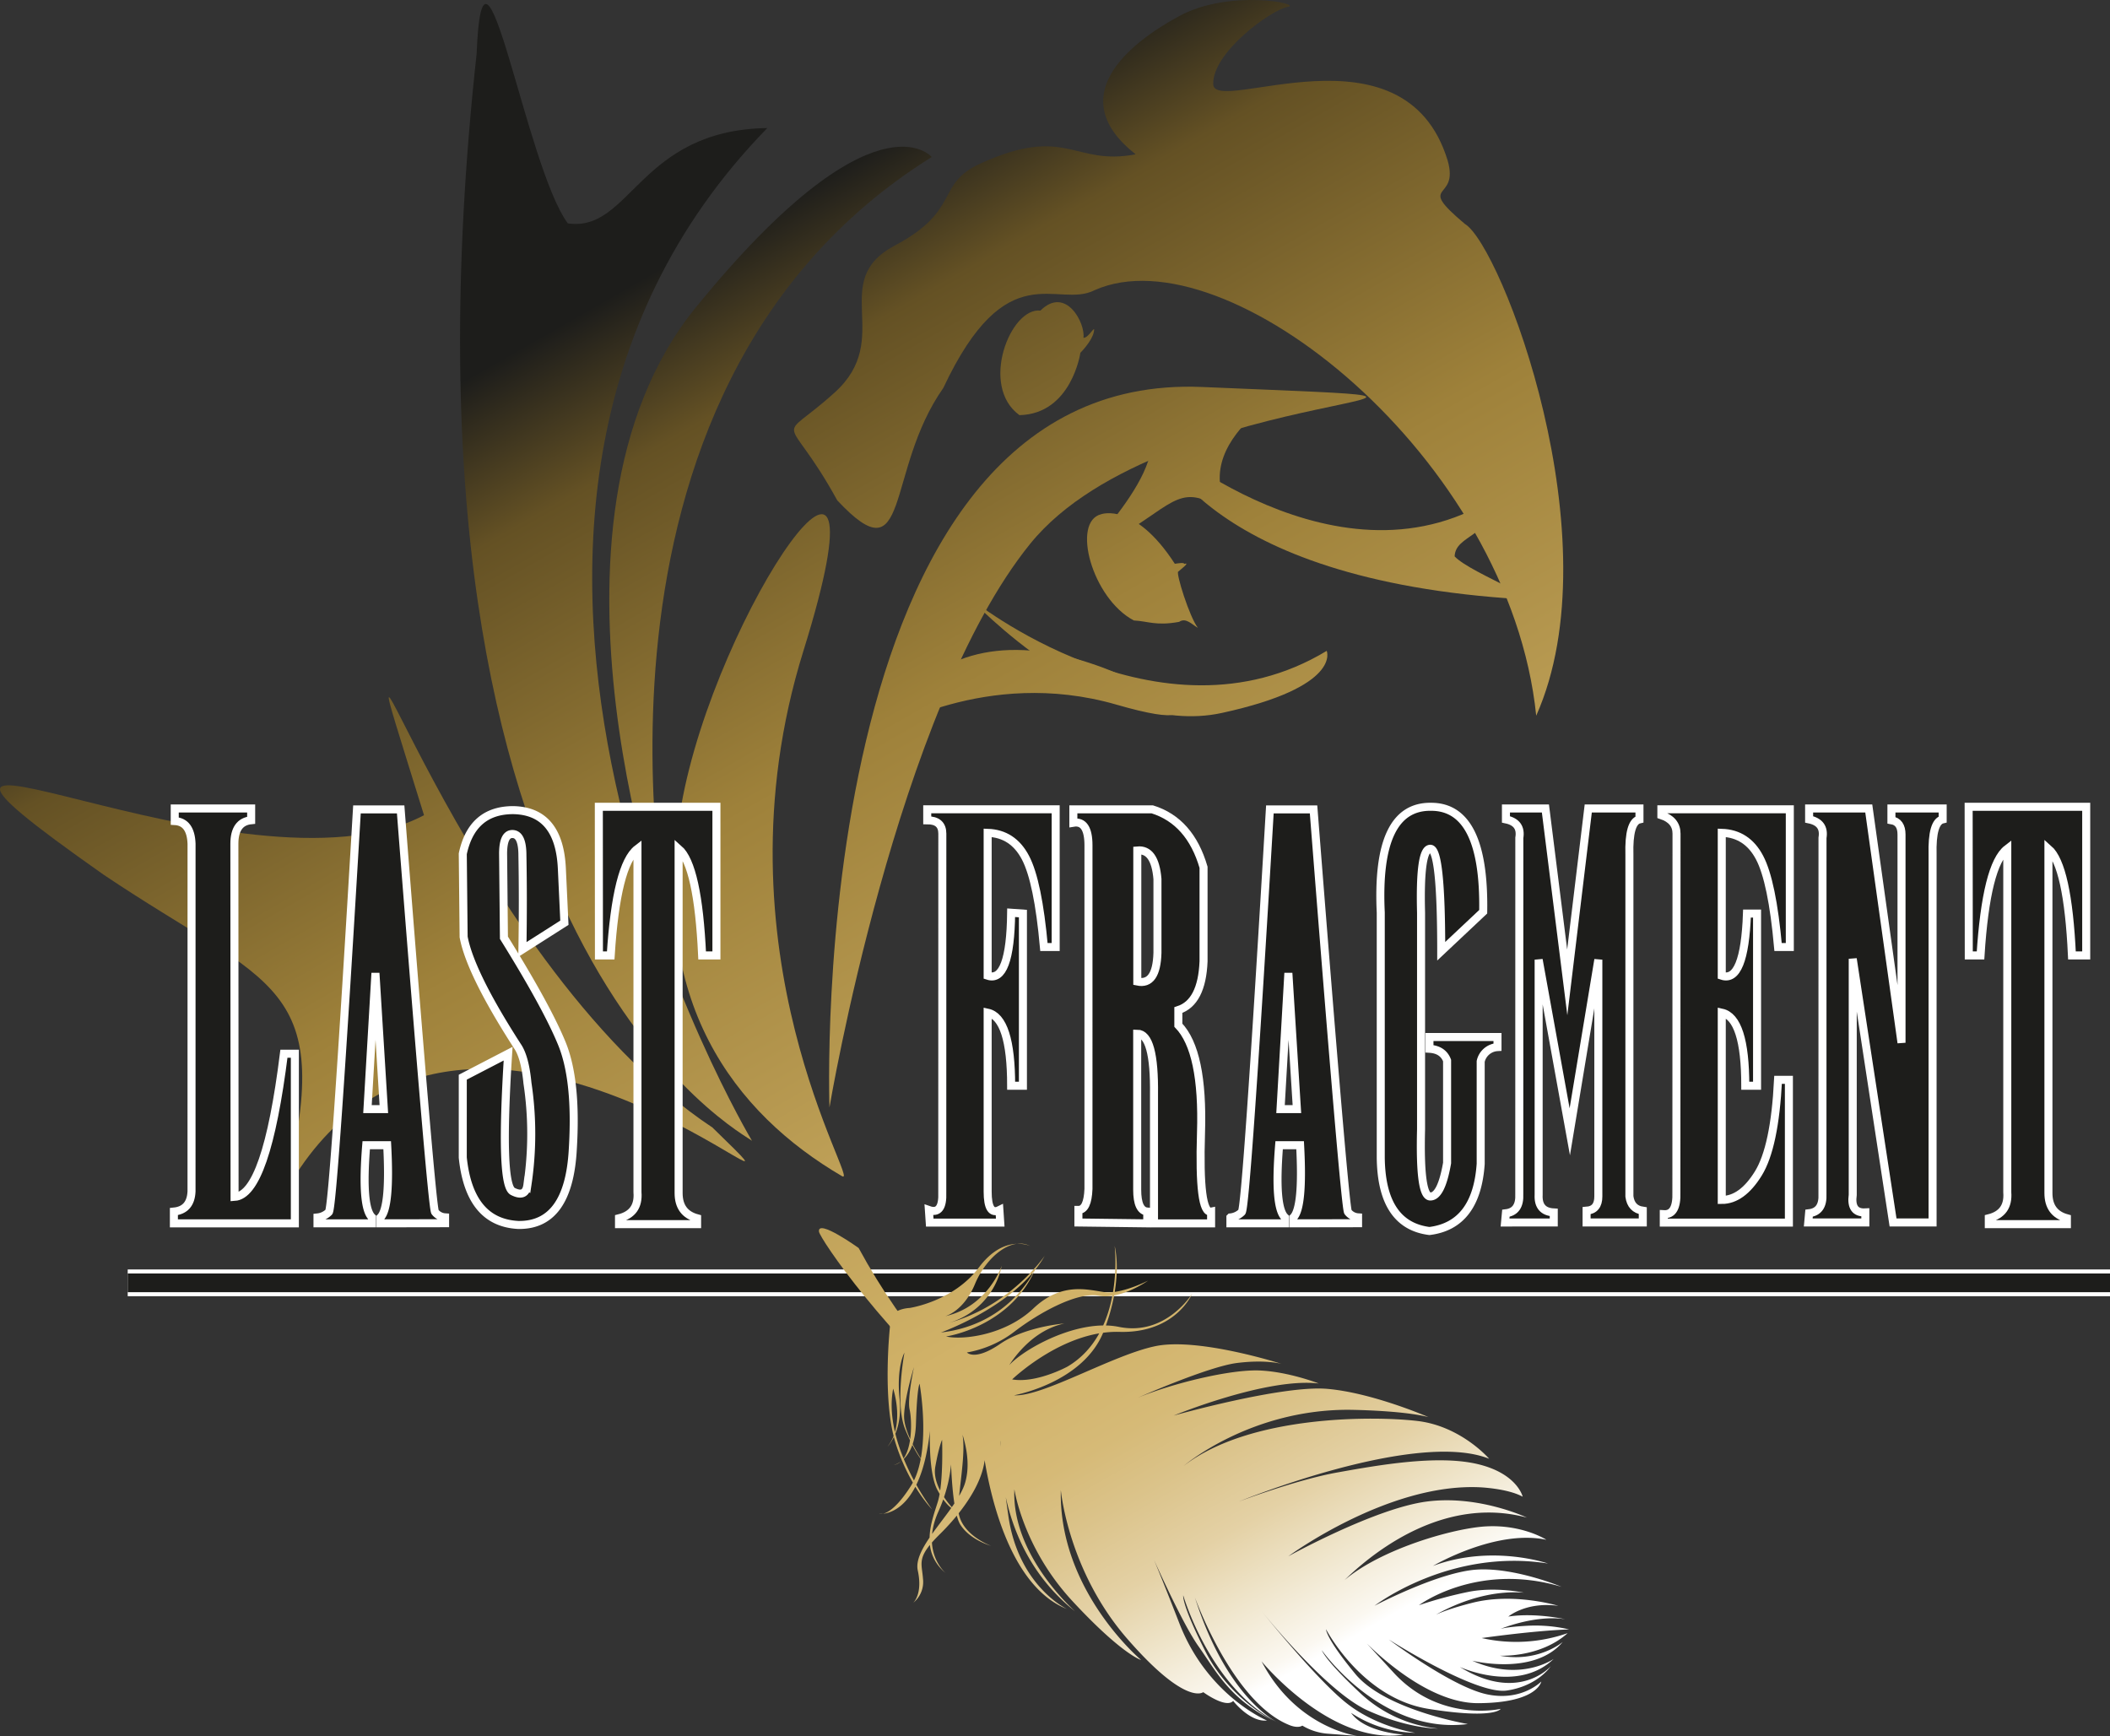 <svg xmlns="http://www.w3.org/2000/svg" xmlns:xlink="http://www.w3.org/1999/xlink" viewBox="0 0 788.6 648.95"><rect x="0" y="0" width="788.6" height="648.95" fill="#333333" stroke="none"/><defs><style>.cls-1,.cls-2,.cls-21{fill:none;stroke-miterlimit:10;}.cls-1,.cls-21{stroke:#fff;}.cls-1{stroke-width:10px;}.cls-2{stroke:#1d1d1b;stroke-width:7px;}.cls-3{fill:url(#Dégradé_sans_nom_79);}.cls-4{fill:url(#Dégradé_sans_nom_79-2);}.cls-5{fill:url(#Dégradé_sans_nom_79-3);}.cls-6{fill:url(#Dégradé_sans_nom_79-4);}.cls-7{fill:url(#Dégradé_sans_nom_79-5);}.cls-8{fill:url(#Dégradé_sans_nom_79-6);}.cls-9{fill:url(#Dégradé_sans_nom_79-7);}.cls-10{fill:url(#Dégradé_sans_nom_79-8);}.cls-11{fill-rule:evenodd;fill:url(#Dégradé_sans_nom_79-9);}.cls-12{fill:url(#Dégradé_sans_nom_79-10);}.cls-13{fill:url(#Dégradé_sans_nom_79-11);}.cls-14{fill:url(#Dégradé_sans_nom_79-12);}.cls-15{fill:url(#Dégradé_sans_nom_79-13);}.cls-16{fill:url(#Dégradé_sans_nom_79-14);}.cls-17{fill:url(#Dégradé_sans_nom_79-15);}.cls-18{fill:url(#Dégradé_sans_nom_79-16);}.cls-19{fill:url(#Dégradé_sans_nom_79-17);}.cls-20{fill:#1d1d1b;}.cls-21{stroke-width:3px;}</style><linearGradient id="Dégradé_sans_nom_79" x1="588.21" y1="767.94" x2="304.21" y2="270.61" gradientUnits="userSpaceOnUse"><stop offset="0" stop-color="#fff"/><stop offset="0.01" stop-color="#fbf8f1"/><stop offset="0.06" stop-color="#eee3c7"/><stop offset="0.1" stop-color="#e4d1a5"/><stop offset="0.15" stop-color="#dbc38a"/><stop offset="0.19" stop-color="#d6ba77"/><stop offset="0.24" stop-color="#d2b46c"/><stop offset="0.29" stop-color="#d1b268"/><stop offset="0.67" stop-color="#9e813a"/><stop offset="0.9" stop-color="#645124"/><stop offset="1" stop-color="#1d1d1b"/></linearGradient><linearGradient id="Dégradé_sans_nom_79-2" x1="596.51" y1="763.2" x2="312.51" y2="265.87" xlink:href="#Dégradé_sans_nom_79"/><linearGradient id="Dégradé_sans_nom_79-3" x1="588.19" y1="767.95" x2="304.19" y2="270.62" xlink:href="#Dégradé_sans_nom_79"/><linearGradient id="Dégradé_sans_nom_79-4" x1="608.38" y1="756.42" x2="324.38" y2="259.09" xlink:href="#Dégradé_sans_nom_79"/><linearGradient id="Dégradé_sans_nom_79-5" x1="592.76" y1="765.34" x2="308.76" y2="268.01" xlink:href="#Dégradé_sans_nom_79"/><linearGradient id="Dégradé_sans_nom_79-6" x1="578.15" y1="773.69" x2="294.15" y2="276.35" xlink:href="#Dégradé_sans_nom_79"/><linearGradient id="Dégradé_sans_nom_79-7" x1="583.93" y1="770.39" x2="299.93" y2="273.05" xlink:href="#Dégradé_sans_nom_79"/><linearGradient id="Dégradé_sans_nom_79-8" x1="631.65" y1="743.13" x2="347.65" y2="245.8" xlink:href="#Dégradé_sans_nom_79"/><linearGradient id="Dégradé_sans_nom_79-9" x1="763.02" y1="668.12" x2="479.02" y2="170.78" xlink:href="#Dégradé_sans_nom_79"/><linearGradient id="Dégradé_sans_nom_79-10" x1="598.19" y1="762.24" x2="314.19" y2="264.91" xlink:href="#Dégradé_sans_nom_79"/><linearGradient id="Dégradé_sans_nom_79-11" x1="585.29" y1="769.61" x2="301.29" y2="272.28" xlink:href="#Dégradé_sans_nom_79"/><linearGradient id="Dégradé_sans_nom_79-12" x1="442.24" y1="851.3" x2="158.24" y2="353.97" xlink:href="#Dégradé_sans_nom_79"/><linearGradient id="Dégradé_sans_nom_79-13" x1="682.65" y1="714.01" x2="398.65" y2="216.68" xlink:href="#Dégradé_sans_nom_79"/><linearGradient id="Dégradé_sans_nom_79-14" x1="669.36" y1="721.6" x2="385.36" y2="224.27" xlink:href="#Dégradé_sans_nom_79"/><linearGradient id="Dégradé_sans_nom_79-15" x1="753.29" y1="673.67" x2="469.29" y2="176.34" xlink:href="#Dégradé_sans_nom_79"/><linearGradient id="Dégradé_sans_nom_79-16" x1="717.44" y1="694.14" x2="433.44" y2="196.81" xlink:href="#Dégradé_sans_nom_79"/><linearGradient id="Dégradé_sans_nom_79-17" x1="793.07" y1="650.96" x2="509.07" y2="153.63" xlink:href="#Dégradé_sans_nom_79"/></defs><g id="Couleur"><line class="cls-1" x1="47.73" y1="479.48" x2="788.6" y2="479.48"/><line class="cls-2" x1="47.73" y1="479.48" x2="788.6" y2="479.48"/></g><g id="Dessin"><path class="cls-3" d="M439.07,637.72s-3.05,27.53,2,43.77,13.72,25,13.72,25A92.53,92.53,0,0,1,443.15,685c-2.72-7.38-4.44-15.77-2.92-23.66,0,0,4.53,13.5-2.13,21.69,0,0,5.78-5.71,4.53-17.77s1.81-17.37,1.81-17.37-3.6,19.27.3,28.68,6.64,12.07,6.64,12.07-7.28-10.36-7.07-17.25S448,653.29,448,653.29s-2.57,11.83-1.62,15.88,1.46,19.43-6,20.74c0,0,7.94-1.53,8.36-15.4s1.36-15,1.36-15,4.65,25.64-3.13,38-12,10.63-12,10.63,15.49,2.06,19-31.08c0,0-.67,15.66,2.78,22.12s6.31,7.43,6.31,7.43-8.5-8.25-7.08-16.13,2.53-10,2.53-10,.59,16-1.59,23.12-7,18.41,3,26.75c0,0-9.59-7.85-2.82-23s4.56-25.81,4.56-25.81,0,24.86,3.68,30.65,11.52,7.92,11.52,7.92-13-4.63-12.3-15,3.91-25.63.06-30.55c0,0,5.53,11.56,2.52,21.88s-19.67,23.92-17.72,32.85-1.71,12.1-1.71,12.1a10,10,0,0,0,3.66-9c-.44-6.2-2.55-7.93,6.36-16.71s20.87-24.3,15.5-36.64c0,0,4.32,53.66,31.95,64.67,0,0-18.2-8.52-21.93-35s-2.8-27.83-2.8-27.83-3.31,39.15,27.82,63.74c0,0-23.86-20.75-22.74-45.66,0,0,3.15,21.79,21.71,41.8s25.65,22,25.65,22-30.88-25.9-30-63.5c0,0,2.68,30.09,24.78,55.52s28.44,20,28.44,20,8.48,6.22,11.19,3.28c0,0,6.2,8,12.64,7.32,0,0-22.17-9.16-32.67-36.13s-12-29.39-12-29.39,12.3,28.23,19,37.68,11.43,19.51,28.13,28c0,0-16.54-8.27-25.54-26.09s-8.22-20.83-8.22-20.83,10.19,35,35.74,47.71c0,0-19.09-8.25-31.4-47,0,0,14,39.15,35.24,47.72,0,0,3.09,1.41,4.94.24a21.51,21.51,0,0,0,9.3,3c5.42.43,11.25.83,11.25.83s-22.7-2.73-35.8-27.86c0,0,25.9,31.66,53.07,27.38,0,0-14.39-.73-19.62-8.12a45.14,45.14,0,0,0,24,7.46s-14.14-2-25.59-11-32-34.68-32-34.68,24.09,30.16,39.57,37.21,26.52,6.87,26.52,6.87a49.78,49.78,0,0,1-29-13.18c-13.36-12.48-14.43-16.08-14.43-16.08S622.66,790.82,655,786.7c0,0-30.9-5.26-42-18.67S602,751.27,602,751.27s13.38,25.79,38.28,29.76,27,0,27,0-22.74,5.28-40-13.53-14.08-15.07-14.08-15.07S636.62,779,658.9,778.9s23.56-8.1,23.56-8.1-7.45,7.67-20.6,4.73-36.41-20.44-36.41-20.44,32.54,20.79,44.14,19.08S686,765.1,686,765.1s-11.9,13.87-34,.26c0,0,21.57,10,35.08-3,0,0-12.28,8.77-30.42.67,0,0,23.06,5.79,33.8-7,0,0-9,7.78-23.53,5.12,0,0,15.05.86,25.39-8.43a58.39,58.39,0,0,1-32.14,1.84s19-2.73,32.67-3.23A55.93,55.93,0,0,0,676.68,750c-9.2.54-10.19,1.43-10.19,1.43s13.32-5.72,24.92-3.9c0,0-11.19-2.55-21.27-1,0,0,6.46-5.49,18.17-4.08l.53.07s-16.54-5.08-32.1-1.15-17.48,6.83-17.48,6.83,16.86-12.11,36.67-10.61c0,0-10.82-2.35-21-.23a158,158,0,0,0-18.2,4.92s21.75-16.33,53.34-6.86c0,0-17.22-7.25-31.49-6.46s-38.45,13.53-38.45,13.53,28.06-21.64,64.82-15.79c0,0-21-7.3-43,.91,0,0,23.44-13.83,42.42-9.78,0,0-8.88-5.78-22.68-5S614,723.7,603.4,738.77c0,0,32.77-40.15,73.66-29.24,0,0-17.92-8.53-37.36-6S587.91,724,587.91,724s37-27.31,71.37-25.8c0,0,10.51.39,16.23,3.53,0,0-2-8.74-17-12.23s-37,.43-52.35,3.18-36.72,10.86-36.72,10.86,65.91-27,93.53-16c0,0-10.49-12.2-26.82-14.12s-62.72-2.27-87.37,16.82c0,0,24.4-21,61.48-21,0,0,19.74.13,30,2.72,0,0-21-9.14-37.9-10.55s-57.32,10-57.32,10,34.73-14.31,54.25-12c0,0-11.18-4.39-22.09-4.86s-32.49,4.76-45.55,10.19c0,0,26.28-11.65,37.13-13s16.64.35,16.64.35-31.07-10-47.21-6.63-42.15,19-52.83,18.37c0,0,25.94-4.59,33.53-23.91S523,608,523,608s4,32.34-17.63,45.1c0,0-11.6,6.33-20.68,4.79,0,0,19-18.35,40.09-17.77S552,625.8,552,625.8s-9.8,16.05-27.44,12.45-42.29,12.25-42.6,17.08c0,0,7.61-15.24,22.26-18.34,0,0-14.47,1.09-24,7.62s-12.43,3.21-12.43,3.21A40.56,40.56,0,0,0,485.58,640c8.72-6.68,23.13-14.91,31.5-13.4s18.4-5.63,18.4-5.63-10.06,5.19-16.41,4.28-16-3.79-26.44,6.12S466.42,643.28,460,641.84c0,0,24.69-3.58,33.81-26.27,0,0-8.78,21.67-35.73,24.78,0,0,28.28-10.05,38.78-28.67,0,0-13.11,19.48-37.21,25.44a28.17,28.17,0,0,0,21.16-21.74s-5.12,15.32-21.15,18.89c0,0,6.84-1.68,11.13-12s13.75-17.86,20.66-14.22c0,0-9.69-4.72-19.19,8s-25.86,15.13-25.86,15.13S437.9,631.45,439.07,637.72Z" transform="translate(-106.41 -142.31)"/><path class="cls-4" d="M585.17,738.79s1.32,8,11,16.79c0,0-13.89-9.39-19.26-19.59Z" transform="translate(-106.41 -142.31)"/><path class="cls-5" d="M568.22,732.68s.32,11.07,15,26.92,20.34,18.17,20.34,18.17-35.72-17.66-45.72-48.3Z" transform="translate(-106.41 -142.31)"/><path class="cls-6" d="M591.72,737.61a23.17,23.17,0,0,0,14.72-8.78s-11.56,7.15-24.64,5.24Z" transform="translate(-106.41 -142.31)"/><path class="cls-7" d="M551.93,722.36s11.32,1.9,29.16-11.78c0,0-20.57,12.34-33.25,10.45Z" transform="translate(-106.41 -142.31)"/><path class="cls-8" d="M515.59,703.69s14.27-2.14,21-10.36a99,99,0,0,1,15.89-14.87s-13.68,10.41-18.57,13.27-26.78,7.9-26.78,7.9Z" transform="translate(-106.41 -142.31)"/><path class="cls-9" d="M648.25,750.24s-152.34-15-220.93-141.47c0,0-15.48-11.12-14.82-6.11S507.76,745.65,648.25,750.24Z" transform="translate(-106.41 -142.31)"/><path class="cls-10" d="M454.64,201s-21.36-25.81-88.07,56.09-9.86,236.69-9.86,236.69S312.7,289.56,454.64,201Z" transform="translate(-106.41 -142.31)"/><path class="cls-11" d="M653.89,226C635,210.08,652,218,647.45,202.26c-16.22-52.93-87.31-16.54-87.61-28.5s21.81-27.83,27.8-28.86-21.49-6.9-40.59,3.46-43.36,30.26-16.2,51.63c-23.31,4.44-25.77-11.23-58,3.43-17,7.71-7,17.38-32.08,30.7s0,34.62-22.37,54.87-18.41,5.16.93,40.34c27.6,29.51,17.7-10.85,39.63-42,23.82-50.72,42.5-29.35,56.6-36.58,49.05-21.82,155.11,62.54,165,159.06C709.86,344.07,667.45,234,653.89,226Zm-107.15,130c.83-.77,4.74-3.71,2.31-2.91-.13-.62-2.21-.23-3.56-.06C530.52,329.88,518,334.5,518,334.5c-11.27,2.73-3.42,31.5,12.18,39.72,5.31.26,8.24,2.1,16.93.52,2.54-1.75,4.86,1.06,7,2.23C550.94,372.88,545.91,356.69,546.74,355.93Zm-35.41-87.37c.86-5.27-6.46-19.7-16.08-10.23-11.18-1.32-22.86,28.21-7.82,39.08,19.49-.48,22.77-23.32,22.77-23.32s4.18-4.13,5-7.66S513.33,268.79,511.33,268.56Z" transform="translate(-106.41 -142.31)"/><path class="cls-12" d="M387.47,568.72s-138.13-231.09,5.72-378.55c-48,.73-51,39.05-74.55,35.63-15.86-21.35-31.72-123.21-34.09-63.43C247.8,498,386.53,567.07,387.47,568.72Z" transform="translate(-106.41 -142.31)"/><path class="cls-13" d="M421.13,581.93c-40-23.37-72.86-65.52-60.14-138.33s80.71-170.35,45.69-58S428.49,586.24,421.13,581.93Z" transform="translate(-106.41 -142.31)"/><path class="cls-14" d="M264.88,447c-39.27-126.79,12.91,53.79,107.8,116.74,55.92,54.43-95.65-92.54-160.21,25.14,20-80.08-3.85-77-67.34-119.64C31.47,389.29,197.66,482.72,264.88,447Z" transform="translate(-106.41 -142.31)"/><path class="cls-15" d="M416.42,556.25s-10-275.6,139.21-269.3-14.08-3.18-64.15,58.56S416.42,556.25,416.42,556.25Z" transform="translate(-106.41 -142.31)"/><path class="cls-16" d="M437.78,413.82c9.88-17.74,28.06-32.54,60.08-27.63s75.41,33.82,25.85,19.5S436,417.08,437.78,413.82Z" transform="translate(-106.41 -142.31)"/><path class="cls-17" d="M536.8,306.12c-38-4.42,15.68,2.87,43.33-14.81,20.86-8.4-35.54,14.43-12,45.16-18.78-14.61-20.74-8-39.38,3.81C494.41,360.93,538.39,328,536.8,306.12Z" transform="translate(-106.41 -142.31)"/><path class="cls-18" d="M602.26,385.58s5.84,13.4-39.19,23.21S469,366,469,366,539.81,423.36,602.26,385.58Z" transform="translate(-106.41 -142.31)"/><path class="cls-19" d="M537.29,305.19s70.23,61.72,129.64,21.87c-3.27,16.34-16.54,15-16.86,23.21,6.3,6.76,40.09,18.59,19.52,15.64C552.65,357.34,537.79,305.61,537.29,305.19Z" transform="translate(-106.41 -142.31)"/></g><g id="Texte"><path class="cls-20" d="M178,457.67q-.31-8.16-6.28-8.48v-4.7h28.56v4.39q-6.27.63-6.27,8.79l.07,132q11.85-.78,18.45-53.52h4.08v63.41H171.4v-4.4c4.18-.41,6.38-2.93,6.59-7.53Z" transform="translate(-106.41 -142.31)"/><path class="cls-20" d="M248.61,599.55v-2.2q3.76-3.76,2.51-27h-7.84q-1.89,23.22,2.19,27v2.2h-20.4v-2.2a7.05,7.05,0,0,0,4.24-2q1.73-1.72,10.51-150.51h16.33Q267.76,593.59,269,595.31a5.19,5.19,0,0,0,3.76,2v2.2Zm-4.86-42.69h6.12L246.73,506Z" transform="translate(-106.41 -142.31)"/><path class="cls-20" d="M279.37,544.93l16.95-8.79q-3.13,49,1.73,51.48t5.49-2.51a127.91,127.91,0,0,0,0-38q-.93-9.74-3.76-13.81Q282.2,506,279.69,492.51l-.32-31.07q3.47-16.32,18.84-16.33,17.27.31,18.2,22l.94,20.09-15.69,10q.31-18.84,0-35.16c0-5.23-1.2-7.89-3.61-8s-3.61,2.35-3.61,7.38l.31,31.39q16,25.73,21.66,39.55t4.08,39.54q-1.56,28.58-20.4,28.26-18.21-.95-20.72-25.19Z" transform="translate(-106.41 -142.31)"/><path class="cls-20" d="M330.22,443.86h43.95v55.56h-5.34q-1.56-33.59-8.79-39.87v128.7q0,7.53,6.91,9.41v2.2H337.76v-2.2q7.53-1.87,6.9-9.73V459.55q-7.85,6-10,39.87h-4.4Z" transform="translate(-106.41 -142.31)"/><path class="cls-20" d="M458.6,453.9c0-3.34-1.88-5-5.64-5V444.8h48v51.48h-4.39q-2.2-24.48-6.91-33.43t-14.12-9.26V507q8.47,2.82,8.78-23.54l4.4.31v64.35h-4.4q0-25.43-8.78-27.31v66.86q0,9.11,4.39,6.91l.31,4.7H453.9l-.32-4.7q5.34,1.88,5-6.6Z" transform="translate(-106.41 -142.31)"/><path class="cls-20" d="M513.22,458.3q0-9.42-5.65-8.48v-5h29.51q14.11,4.4,19.15,21.66v35.15q-.63,15.39-9.42,18.21v5.65q9.42,9.74,8.47,40.18t3.77,29.5v4.4H537.71v-48q.3-22.9-6.28-22.91V587q0,7.85,3.76,8.16v4.4l-25.73-.32v-4.7q3.45,0,3.76-7.85ZM539,498.48V470.85q-.94-11.3-7.53-10.67v49Q538.65,510.71,539,498.48Z" transform="translate(-106.41 -142.31)"/><path class="cls-20" d="M589.81,599.55v-2.2q3.77-3.76,2.51-27h-7.84q-1.89,23.22,2.19,27v2.2h-20.4v-2.2a7.08,7.08,0,0,0,4.24-2q1.72-1.72,10.51-150.51h16.32Q609,593.59,610.21,595.31a5.23,5.23,0,0,0,3.77,2v2.2ZM585,556.86h6.12L587.93,506Z" transform="translate(-106.41 -142.31)"/><path class="cls-20" d="M622.46,575.06V483.41q-1.89-39.87,18.83-39.55,20.09,0,19.46,39.23l-15.69,14.76q0-38.3-4.08-38.3t-3.46,23.86v81q-.63,25.11,3.46,25.11T647.25,577v-38.3q-1.56-4.08-6.59-4.39v-4.4h25.43v3.77a6.81,6.81,0,0,0-6.28,5.34v38.29q-1.57,22.92-19.15,25.11Q622.77,600.18,622.46,575.06Z" transform="translate(-106.41 -142.31)"/><path class="cls-20" d="M674.25,455.47c.63-3.76-1-6.07-5-6.9v-4.08H684l8.16,65,7.85-65h19.14v4.08q-4.08.93-3.76,13.18V589.5q.63,4.71,5,5.34v4.39h-21v-4.39q4.39-.32,4.39-5.34V501l-10.67,64.34L681.47,501v87.89q-.32,6.27,5.65,6.59v3.76H668.91l.32-3.45q5.32-.63,5-7.22Z" transform="translate(-106.41 -142.31)"/><path class="cls-20" d="M733,453.9c0-3.34-1.89-5.65-5.66-6.9v-2.2h48v51.48h-4.39q-2.2-24.48-6.91-33.43t-14.13-9.26V507q8.48,2.82,9.42-23.23h3.77v64.35h-4.4q0-25.43-8.79-27.31v70q7.54,0,13.66-9.89t7.38-35H775v53.36H728.24v-3.14q5,.31,4.71-8.16Z" transform="translate(-106.41 -142.31)"/><path class="cls-20" d="M787.56,455.47c.63-3.76-1-6.07-5-6.9v-4.08h22.29l12.24,87.57V454.22q0-4.71-3.77-5.34v-4.39h19.15v4.08q-4.08.93-3.77,13.18V599.23H813.93l-15.07-98.56v88.21q-.95,6.9,4.71,6.59v3.76H782.23l.31-3.45q5.34-.63,5-7.22Z" transform="translate(-106.41 -142.31)"/><path class="cls-20" d="M842.18,443.86h43.94v55.56h-5.33q-1.57-33.59-8.79-39.87v128.7q0,7.53,6.9,9.41v2.2H849.71v-2.2q7.53-1.87,6.91-9.73V459.55q-7.85,6-10,39.87h-4.39Z" transform="translate(-106.41 -142.31)"/><path class="cls-20" d="M178,457.67q-.31-8.16-6.28-8.48v-4.7h28.56v4.39q-6.27.63-6.27,8.79l.07,132q11.85-.78,18.45-53.52h4.08v63.41H171.4v-4.4c4.18-.41,6.38-2.93,6.59-7.53Z" transform="translate(-106.41 -142.31)"/><path class="cls-20" d="M248.61,599.55v-2.2q3.76-3.76,2.51-27h-7.84q-1.89,23.22,2.19,27v2.2h-20.4v-2.2a7.05,7.05,0,0,0,4.24-2q1.73-1.72,10.51-150.51h16.33Q267.76,593.59,269,595.31a5.19,5.19,0,0,0,3.76,2v2.2Zm-4.86-42.69h6.12L246.73,506Z" transform="translate(-106.41 -142.31)"/><path class="cls-20" d="M279.37,544.93l16.95-8.79q-3.13,49,1.73,51.48t5.49-2.51a127.91,127.91,0,0,0,0-38q-.93-9.74-3.76-13.81Q282.2,506,279.69,492.51l-.32-31.07q3.47-16.32,18.84-16.33,17.27.31,18.2,22l.94,20.09-15.69,10q.31-18.84,0-35.16c0-5.23-1.2-7.89-3.61-8s-3.61,2.35-3.61,7.38l.31,31.39q16,25.73,21.66,39.55t4.08,39.54q-1.56,28.58-20.4,28.26-18.21-.95-20.72-25.19Z" transform="translate(-106.41 -142.31)"/><path class="cls-20" d="M330.22,443.86h43.95v55.56h-5.34q-1.56-33.59-8.79-39.87v128.7q0,7.53,6.91,9.41v2.2H337.76v-2.2q7.53-1.87,6.9-9.73V459.55q-7.85,6-10,39.87h-4.4Z" transform="translate(-106.41 -142.31)"/><path class="cls-20" d="M458.6,453.9c0-3.34-1.88-5-5.64-5V444.8h48v51.48h-4.39q-2.2-24.48-6.91-33.43t-14.12-9.26V507q8.47,2.82,8.78-23.54l4.4.31v64.35h-4.4q0-25.43-8.78-27.31v66.86q0,9.11,4.39,6.91l.31,4.7H453.9l-.32-4.7q5.34,1.88,5-6.6Z" transform="translate(-106.41 -142.31)"/><path class="cls-20" d="M513.22,458.3q0-9.42-5.65-8.48v-5h29.51q14.11,4.4,19.15,21.66v35.15q-.63,15.39-9.42,18.21v5.65q9.42,9.74,8.47,40.18t3.77,29.5v4.4H537.71v-48q.3-22.9-6.28-22.91V587q0,7.85,3.76,8.16v4.4l-25.73-.32v-4.7q3.45,0,3.76-7.85ZM539,498.48V470.85q-.94-11.3-7.53-10.67v49Q538.65,510.71,539,498.48Z" transform="translate(-106.41 -142.31)"/><path class="cls-20" d="M589.81,599.55v-2.2q3.77-3.76,2.51-27h-7.84q-1.89,23.22,2.19,27v2.2h-20.4v-2.2a7.08,7.08,0,0,0,4.24-2q1.72-1.72,10.51-150.51h16.32Q609,593.59,610.21,595.31a5.23,5.23,0,0,0,3.77,2v2.2ZM585,556.86h6.12L587.93,506Z" transform="translate(-106.41 -142.31)"/><path class="cls-20" d="M622.46,575.06V483.41q-1.89-39.87,18.83-39.55,20.09,0,19.46,39.23l-15.69,14.76q0-38.3-4.08-38.3t-3.46,23.86v81q-.63,25.11,3.46,25.11T647.25,577v-38.3q-1.56-4.08-6.59-4.39v-4.4h25.43v3.77a6.81,6.81,0,0,0-6.28,5.34v38.29q-1.57,22.92-19.15,25.11Q622.77,600.18,622.46,575.06Z" transform="translate(-106.41 -142.31)"/><path class="cls-20" d="M674.25,455.47c.63-3.76-1-6.07-5-6.9v-4.08H684l8.16,65,7.85-65h19.14v4.08q-4.08.93-3.76,13.18V589.5q.63,4.71,5,5.34v4.39h-21v-4.39q4.39-.32,4.39-5.34V501l-10.67,64.34L681.47,501v87.89q-.32,6.27,5.65,6.59v3.76H668.91l.32-3.45q5.32-.63,5-7.22Z" transform="translate(-106.41 -142.31)"/><path class="cls-20" d="M733,453.9c0-3.34-1.89-5.65-5.66-6.9v-2.2h48v51.48h-4.39q-2.2-24.48-6.91-33.43t-14.13-9.26V507q8.48,2.82,9.42-23.23h3.77v64.35h-4.4q0-25.43-8.79-27.31v70q7.54,0,13.66-9.89t7.38-35H775v53.36H728.24v-3.14q5,.31,4.71-8.16Z" transform="translate(-106.41 -142.31)"/><path class="cls-20" d="M787.56,455.47c.63-3.76-1-6.07-5-6.9v-4.08h22.29l12.24,87.57V454.22q0-4.71-3.77-5.34v-4.39h19.15v4.08q-4.08.93-3.77,13.18V599.23H813.93l-15.07-98.56v88.21q-.95,6.9,4.71,6.59v3.76H782.23l.31-3.45q5.34-.63,5-7.22Z" transform="translate(-106.41 -142.31)"/><path class="cls-20" d="M842.18,443.86h43.94v55.56h-5.33q-1.57-33.59-8.79-39.87v128.7q0,7.53,6.9,9.41v2.2H849.71v-2.2q7.53-1.87,6.91-9.73V459.55q-7.85,6-10,39.87h-4.39Z" transform="translate(-106.41 -142.31)"/><path class="cls-21" d="M178,457.67q-.31-8.16-6.28-8.48v-4.7h28.56v4.39q-6.27.63-6.27,8.79l.07,132q11.85-.78,18.45-53.52h4.08v63.41H171.4v-4.4c4.18-.41,6.38-2.93,6.59-7.53Z" transform="translate(-106.41 -142.31)"/><path class="cls-21" d="M248.61,599.55v-2.2q3.76-3.76,2.51-27h-7.84q-1.89,23.22,2.19,27v2.2h-20.4v-2.2a7.05,7.05,0,0,0,4.24-2q1.73-1.72,10.51-150.51h16.33Q267.76,593.59,269,595.31a5.19,5.19,0,0,0,3.76,2v2.2Zm-4.86-42.69h6.12L246.73,506Z" transform="translate(-106.41 -142.31)"/><path class="cls-21" d="M279.37,544.93l16.95-8.79q-3.13,49,1.73,51.48t5.49-2.51a127.91,127.91,0,0,0,0-38q-.93-9.74-3.76-13.81Q282.2,506,279.69,492.51l-.32-31.07q3.47-16.32,18.84-16.33,17.27.31,18.2,22l.94,20.09-15.69,10q.31-18.84,0-35.16c0-5.23-1.2-7.89-3.61-8s-3.61,2.35-3.61,7.38l.31,31.39q16,25.73,21.66,39.55t4.08,39.54q-1.56,28.58-20.4,28.26-18.21-.95-20.72-25.19Z" transform="translate(-106.41 -142.31)"/><path class="cls-21" d="M330.22,443.86h43.95v55.56h-5.34q-1.56-33.59-8.79-39.87v128.7q0,7.53,6.91,9.41v2.2H337.76v-2.2q7.53-1.87,6.9-9.73V459.55q-7.85,6-10,39.87h-4.4Z" transform="translate(-106.41 -142.31)"/><path class="cls-21" d="M458.6,453.9c0-3.34-1.88-5-5.64-5V444.8h48v51.48h-4.39q-2.2-24.48-6.91-33.43t-14.12-9.26V507q8.47,2.82,8.78-23.54l4.4.31v64.35h-4.4q0-25.43-8.78-27.31v66.86q0,9.11,4.39,6.91l.31,4.7H453.9l-.32-4.7q5.34,1.88,5-6.6Z" transform="translate(-106.41 -142.31)"/><path class="cls-21" d="M513.22,458.3q0-9.42-5.65-8.48v-5h29.51q14.11,4.4,19.15,21.66v35.15q-.63,15.39-9.42,18.21v5.65q9.42,9.74,8.47,40.18t3.77,29.5v4.4H537.71v-48q.3-22.9-6.28-22.91V587q0,7.85,3.76,8.16v4.4l-25.73-.32v-4.7q3.45,0,3.76-7.85ZM539,498.48V470.85q-.94-11.3-7.53-10.67v49Q538.65,510.71,539,498.48Z" transform="translate(-106.41 -142.31)"/><path class="cls-21" d="M589.81,599.55v-2.2q3.77-3.76,2.51-27h-7.84q-1.89,23.22,2.19,27v2.2h-20.4v-2.2a7.08,7.08,0,0,0,4.24-2q1.72-1.72,10.51-150.51h16.32Q609,593.59,610.21,595.31a5.23,5.23,0,0,0,3.77,2v2.2ZM585,556.86h6.12L587.93,506Z" transform="translate(-106.41 -142.31)"/><path class="cls-21" d="M622.46,575.06V483.41q-1.89-39.87,18.83-39.55,20.09,0,19.46,39.23l-15.69,14.76q0-38.3-4.08-38.3t-3.46,23.86v81q-.63,25.11,3.46,25.11T647.25,577v-38.3q-1.56-4.08-6.59-4.39v-4.4h25.43v3.77a6.81,6.81,0,0,0-6.28,5.34v38.29q-1.57,22.92-19.15,25.11Q622.77,600.18,622.46,575.06Z" transform="translate(-106.41 -142.31)"/><path class="cls-21" d="M674.25,455.47c.63-3.76-1-6.07-5-6.9v-4.08H684l8.16,65,7.85-65h19.14v4.08q-4.08.93-3.76,13.18V589.5q.63,4.71,5,5.34v4.39h-21v-4.39q4.39-.32,4.39-5.34V501l-10.67,64.34L681.47,501v87.89q-.32,6.27,5.65,6.59v3.76H668.91l.32-3.45q5.32-.63,5-7.22Z" transform="translate(-106.41 -142.31)"/><path class="cls-21" d="M733,453.9c0-3.34-1.89-5.65-5.66-6.9v-2.2h48v51.48h-4.39q-2.2-24.48-6.91-33.43t-14.13-9.26V507q8.48,2.82,9.42-23.23h3.77v64.35h-4.4q0-25.43-8.79-27.31v70q7.54,0,13.66-9.89t7.38-35H775v53.36H728.24v-3.14q5,.31,4.71-8.16Z" transform="translate(-106.41 -142.31)"/><path class="cls-21" d="M787.56,455.47c.63-3.76-1-6.07-5-6.9v-4.08h22.29l12.24,87.57V454.22q0-4.71-3.77-5.34v-4.39h19.15v4.08q-4.08.93-3.77,13.18V599.23H813.93l-15.07-98.56v88.21q-.95,6.9,4.71,6.59v3.76H782.23l.31-3.45q5.34-.63,5-7.22Z" transform="translate(-106.41 -142.31)"/><path class="cls-21" d="M842.18,443.86h43.94v55.56h-5.33q-1.57-33.59-8.79-39.87v128.7q0,7.53,6.9,9.41v2.2H849.71v-2.2q7.53-1.87,6.91-9.73V459.55q-7.85,6-10,39.87h-4.39Z" transform="translate(-106.41 -142.31)"/></g></svg>